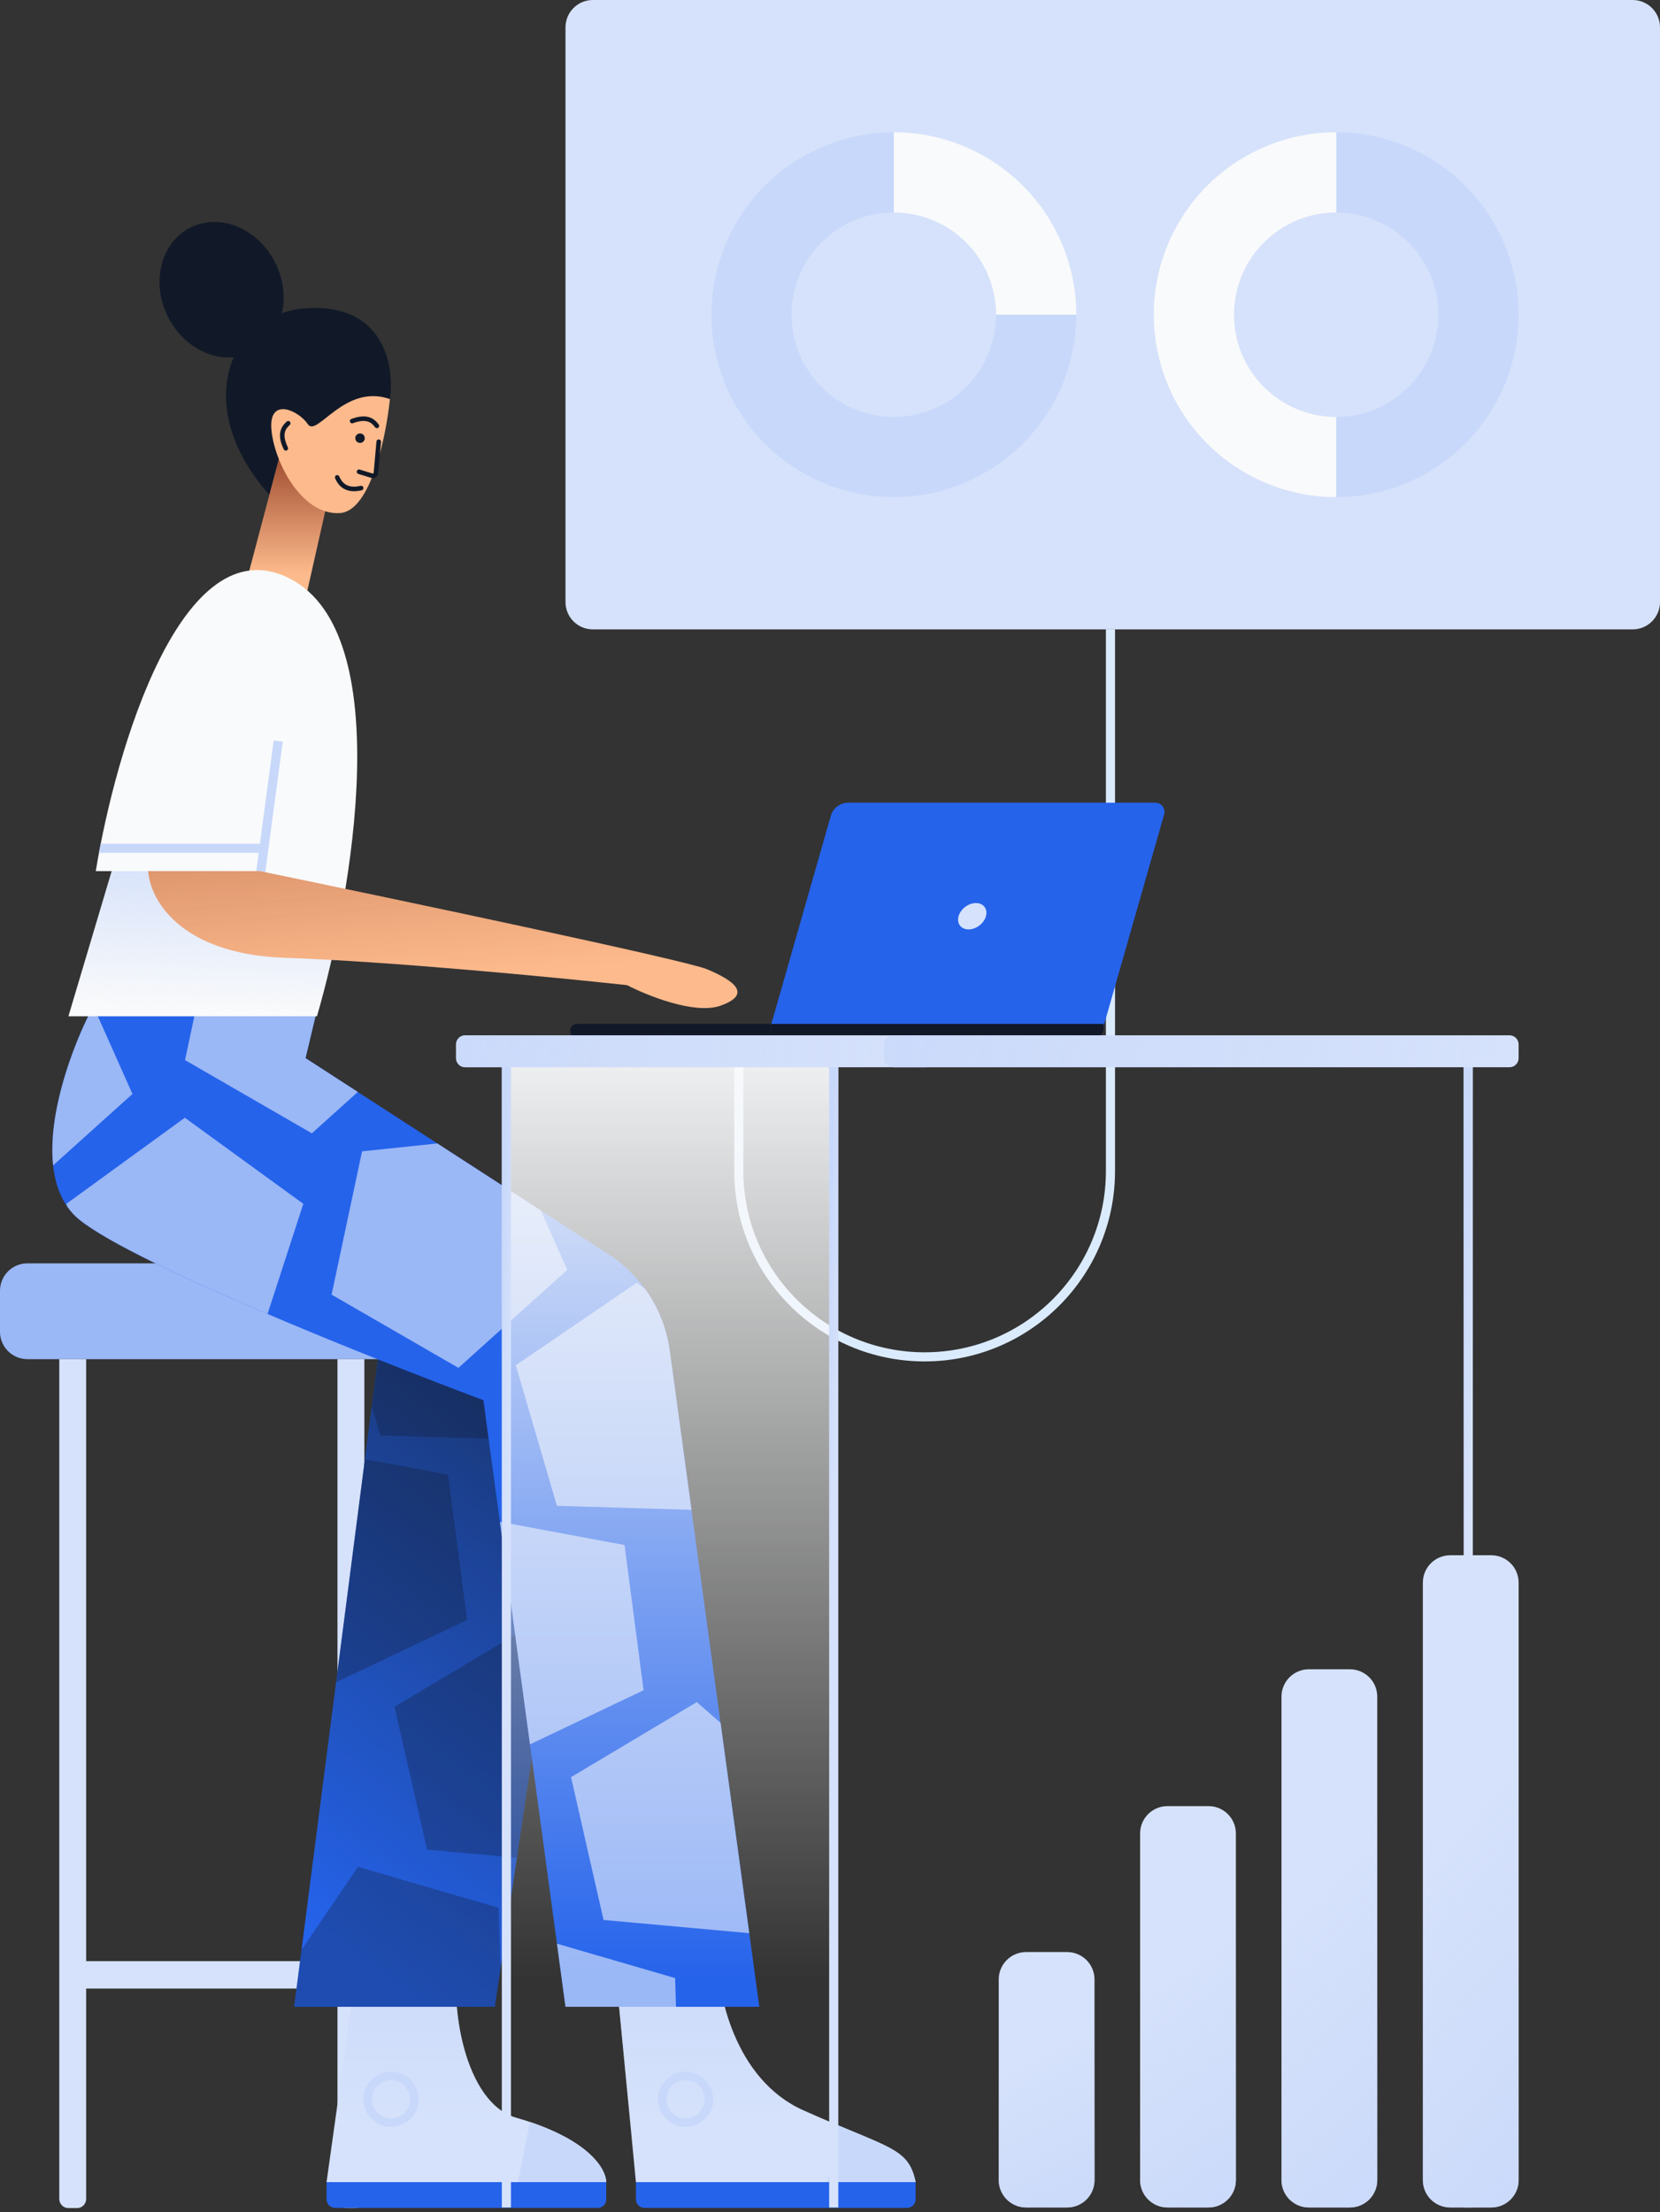 <svg class="w-auto max-w-[16rem] h-40 text-gray-800 dark:text-white" aria-hidden="true" width="364" height="485" viewBox="0 0 364 485" fill="none" xmlns="http://www.w3.org/2000/svg">
<rect x="0" y="0" width="364" height="485" fill="#333333" stroke="none"/>
<path d="M0 283C0 279.686 2.686 277 6 277H86C89.314 277 92 279.686 92 283V292C92 295.314 89.314 298 86 298H6C2.686 298 0 295.314 0 292V283Z" fill="#9ab7f6"/>
<path d="M79.893 298H74V482.134C74 483.239 74.895 484.134 76 484.134H77.893C78.997 484.134 79.893 483.239 79.893 482.134V298Z" fill="#d6e2fb"/>
<path d="M18.893 298H13V482.134C13 483.239 13.896 484.134 15 484.134H16.893C17.997 484.134 18.893 483.239 18.893 482.134V298Z" fill="#d6e2fb"/>
<path d="M15 430L15 436L74 436C75.105 436 76 435.105 76 434L76 432C76 430.895 75.105 430 74 430L15 430Z" fill="#d6e2fb"/>
<path d="M71.606 478.439H132.938V482.222C132.938 483.253 132.103 484.089 131.072 484.089H73.472C72.441 484.089 71.606 483.253 71.606 482.222V478.439Z" fill="#2563eb"/>
<path d="M71.606 478.439L77.255 438.088L100.658 428.808C98.371 439.299 101.868 461.088 113.167 464.316C128.385 468.664 132.804 475.076 132.938 478.439H71.606Z" fill="#d6e2fb"/>
<path d="M71.606 478.439L77.255 438.088L100.658 428.808C98.371 439.299 101.868 461.088 113.167 464.316C128.385 468.664 132.804 475.076 132.938 478.439H71.606Z" fill="url(#paint0_linear_182_7964)"/>
<path fill-rule="evenodd" clip-rule="evenodd" d="M116.205 465.258C128.981 469.547 132.813 475.311 132.938 478.438H113.569L116.205 465.258Z" fill="#c8d8fa"/>
<path fill-rule="evenodd" clip-rule="evenodd" d="M85.728 464.468C88.04 464.468 89.914 462.594 89.914 460.282C89.914 457.97 88.04 456.096 85.728 456.096C83.417 456.096 81.543 457.97 81.543 460.282C81.543 462.594 83.417 464.468 85.728 464.468ZM85.728 466.335C89.071 466.335 91.781 463.625 91.781 460.282C91.781 456.939 89.071 454.229 85.728 454.229C82.386 454.229 79.676 456.939 79.676 460.282C79.676 463.625 82.386 466.335 85.728 466.335Z" fill="#c8d8fa"/>
<path d="M64.5 440L83.5 293H113L124.5 332L108.5 440H64.5Z" fill="#2563eb"/>
<path d="M64.5 440L83.5 293H113L124.5 332L108.5 440H64.5Z" fill="url(#paint1_linear_182_7964)"/>
<path fill-rule="evenodd" clip-rule="evenodd" d="M117.806 309.299L113 293H83.5L81.525 308.28L83.411 314.736L115.512 315.699L117.806 309.299ZM73.696 368.855L80.018 319.942L98.239 323.328L102.418 355.171L73.696 368.855ZM109.749 431.57L108.5 440H64.5L66.112 427.524L78.498 409.312L109.336 418.283L109.749 431.57ZM119.926 362.875L113.341 407.326L93.639 405.542L86.511 374.227L114.091 357.771L119.926 362.875Z" fill="#111928" fill-opacity="0.3"/>
<path d="M139.443 478.439H200.776V482.222C200.776 483.253 199.941 484.089 198.91 484.089H141.31C140.279 484.089 139.443 483.253 139.443 482.222V478.439Z" fill="#2563eb"/>
<path d="M134.602 428L139.444 478.438H200.777C199.163 470.772 195.128 471.175 176.163 462.702C160.991 455.923 157.198 436.743 157.198 428H134.602Z" fill="#d6e2fb"/>
<path d="M134.602 428L139.444 478.438H200.777C199.163 470.772 195.128 471.175 176.163 462.702C160.991 455.923 157.198 436.743 157.198 428H134.602Z" fill="url(#paint2_linear_182_7964)"/>
<path fill-rule="evenodd" clip-rule="evenodd" d="M183.888 466.038L181.408 478.438H200.777C199.532 472.525 196.847 471.413 186.983 467.325C186.021 466.927 184.992 466.5 183.888 466.038Z" fill="#c8d8fa"/>
<path fill-rule="evenodd" clip-rule="evenodd" d="M150.339 464.468C152.65 464.468 154.524 462.594 154.524 460.282C154.524 457.97 152.65 456.096 150.339 456.096C148.027 456.096 146.153 457.97 146.153 460.282C146.153 462.594 148.027 464.468 150.339 464.468ZM150.339 466.335C153.681 466.335 156.391 463.625 156.391 460.282C156.391 456.939 153.681 454.229 150.339 454.229C146.996 454.229 144.286 456.939 144.286 460.282C144.286 463.625 146.996 466.335 150.339 466.335Z" fill="#c8d8fa"/>
<path d="M17.5 267.5C5.5 257.9 14.167 232.833 20 221.5H69.5L67 232L133.442 275.017C140.779 279.767 145.68 287.482 146.862 296.142L166.5 440H124L106 307C81.5 297.833 29.5 277.1 17.5 267.5Z" fill="#2563eb"/>
<path fill-rule="evenodd" clip-rule="evenodd" d="M58.665 288.097C40.48 280.346 23.682 272.446 17.5 267.5C16.42 266.636 15.508 265.646 14.745 264.553L14.547 263.945L40.53 245.067L66.512 263.945L58.665 288.097ZM116.213 382.461L109.61 333.672L136.944 338.75L141.123 370.593L116.213 382.461ZM148.237 440H124L122.128 426.167L148.041 433.705L148.237 440ZM158.002 377.747L164.297 423.859L132.344 420.964L125.216 389.649L152.796 373.193L158.002 377.747ZM141.467 282.648C144.312 286.591 146.189 291.214 146.862 296.142L151.627 331.043L122.116 330.159L113.112 299.331L139.648 281.241L141.467 282.648ZM95.894 250.707L118.594 265.404L124.391 278.424L100.524 299.914L72.711 283.856L79.388 252.442L95.894 250.707ZM78.458 239.418L68.383 248.489L40.57 232.431L42.894 221.5H69.5L67 232L78.458 239.418ZM11.65 255.515C10.432 244.132 15.912 229.443 20 221.5H20.869L29.041 239.856L11.65 255.515Z" fill="#9ab7f6"/>
<path fill-rule="evenodd" clip-rule="evenodd" d="M242.5 256.75V138H244.5V256.75C244.5 279.808 225.808 298.5 202.75 298.5C179.692 298.5 161 279.808 161 256.75V226.5H163V256.75C163 278.703 180.797 296.5 202.75 296.5C224.703 296.5 242.5 278.703 242.5 256.75Z" fill="#DBEBFE"/>
<path d="M255.271 178.549C255.636 177.272 254.677 176 253.348 176H186.017C184.231 176 182.662 177.184 182.171 178.901L169 225H242L255.271 178.549Z" fill="#2563eb"/>
<path d="M169 224.5H126.5C125.672 224.5 125 225.172 125 226C125 226.828 125.672 227.5 126.5 227.5H169V224.5Z" fill="#111928"/>
<path d="M169 224.5H242V225.5C242 226.605 241.105 227.5 240 227.5H169V224.5Z" fill="#111928"/>
<path d="M210.192 200.889C209.745 202.485 210.727 203.778 212.383 203.778C214.04 203.778 215.745 202.485 216.192 200.889C216.638 199.293 215.657 198 214 198C212.343 198 210.638 199.293 210.192 200.889Z" fill="#d6e2fb"/>
<path d="M111.042 232H182.819V484H111.042V232Z" fill="url(#paint3_linear_182_7964)"/>
<path fill-rule="evenodd" clip-rule="evenodd" d="M112.042 484.001L112.042 233.06L110.042 233.06L110.042 484.001L112.042 484.001Z" fill="#d6e2fb"/>
<path fill-rule="evenodd" clip-rule="evenodd" d="M112.042 484.001L112.042 233.06L110.042 233.06L110.042 484.001L112.042 484.001Z" fill="url(#paint4_linear_182_7964)"/>
<path fill-rule="evenodd" clip-rule="evenodd" d="M183.819 484.001L183.819 233.06L181.819 233.06L181.819 484.001L183.819 484.001Z" fill="#d6e2fb"/>
<path fill-rule="evenodd" clip-rule="evenodd" d="M183.819 484.001L183.819 233.06L181.819 233.06L181.819 484.001L183.819 484.001Z" fill="url(#paint5_linear_182_7964)"/>
<path fill-rule="evenodd" clip-rule="evenodd" d="M322.957 484.001L322.957 233.06L320.957 233.06L320.957 484.001L322.957 484.001Z" fill="#d6e2fb"/>
<path fill-rule="evenodd" clip-rule="evenodd" d="M322.957 484.001L322.957 233.06L320.957 233.06L320.957 484.001L322.957 484.001Z" fill="url(#paint6_linear_182_7964)"/>
<path d="M100 229C100 227.895 100.895 227 102 227H202.905C204.01 227 204.905 227.895 204.905 229V232C204.905 233.105 204.01 234 202.905 234H102C100.895 234 100 233.105 100 232V229Z" fill="#d6e2fb"/>
<path d="M100 229C100 227.895 100.895 227 102 227H202.905C204.01 227 204.905 227.895 204.905 229V232C204.905 233.105 204.01 234 202.905 234H102C100.895 234 100 233.105 100 232V229Z" fill="url(#paint7_linear_182_7964)"/>
<path d="M193.862 229C193.862 227.895 194.758 227 195.862 227H331C332.104 227 333 227.895 333 229V232C333 233.105 332.104 234 331 234H195.862C194.758 234 193.862 233.105 193.862 232V229Z" fill="#d6e2fb"/>
<path d="M193.862 229C193.862 227.895 194.758 227 195.862 227H331C332.104 227 333 227.895 333 229V232C333 233.105 332.104 234 331 234H195.862C194.758 234 193.862 233.105 193.862 232V229Z" fill="url(#paint8_linear_182_7964)"/>
<path d="M124 6C124 2.686 126.686 0 130 0H358C361.314 0 364 2.686 364 6V132C364 135.314 361.314 138 358 138H130C126.686 138 124 135.314 124 132V6Z" fill="#d6e2fb"/>
<path d="M236 69C236 76.911 233.654 84.645 229.259 91.223C224.864 97.801 218.616 102.928 211.307 105.955C203.998 108.983 195.956 109.775 188.196 108.231C180.437 106.688 173.31 102.878 167.716 97.284C162.122 91.69 158.312 84.563 156.769 76.804C155.225 69.044 156.017 61.002 159.045 53.693C162.072 46.384 167.199 40.136 173.777 35.741C180.355 31.346 188.089 29 196 29V46.586C191.567 46.586 187.233 47.9 183.547 50.363C179.861 52.826 176.988 56.327 175.292 60.422C173.595 64.518 173.152 69.025 174.016 73.373C174.881 77.721 177.016 81.715 180.151 84.849C183.285 87.984 187.279 90.119 191.627 90.984C195.975 91.848 200.482 91.405 204.578 89.708C208.673 88.012 212.174 85.139 214.637 81.453C217.1 77.767 218.414 73.433 218.414 69H236Z" fill="#c8d8fa"/>
<path d="M196 29C201.253 29 206.454 30.035 211.307 32.045C216.16 34.055 220.57 37.001 224.284 40.716C227.999 44.43 230.945 48.84 232.955 53.693C234.965 58.546 236 63.747 236 69L218.414 69C218.414 66.056 217.835 63.142 216.708 60.422C215.582 57.703 213.931 55.232 211.849 53.151C209.768 51.069 207.297 49.418 204.578 48.292C201.858 47.166 198.943 46.586 196 46.586V29Z" fill="#F9FAFB"/>
<path d="M293 29C300.911 29 308.645 31.346 315.223 35.741C321.801 40.136 326.928 46.384 329.955 53.693C332.983 61.002 333.775 69.044 332.231 76.804C330.688 84.563 326.878 91.69 321.284 97.284C315.69 102.878 308.563 106.688 300.804 108.231C293.044 109.775 285.002 108.983 277.693 105.955C270.384 102.928 264.136 97.801 259.741 91.223C255.346 84.645 253 76.911 253 69L270.586 69C270.586 73.433 271.9 77.767 274.363 81.453C276.826 85.139 280.327 88.012 284.422 89.708C288.518 91.405 293.025 91.848 297.373 90.984C301.721 90.119 305.715 87.984 308.849 84.849C311.984 81.715 314.119 77.721 314.984 73.373C315.848 69.025 315.405 64.518 313.708 60.422C312.012 56.327 309.139 52.826 305.453 50.363C301.767 47.9 297.433 46.586 293 46.586V29Z" fill="#c8d8fa"/>
<path d="M293 109C282.391 109 272.217 104.786 264.716 97.284C257.214 89.783 253 79.609 253 69C253 58.391 257.214 48.217 264.716 40.716C272.217 33.214 282.391 29 293 29V46.586C287.055 46.586 281.354 48.947 277.151 53.151C272.947 57.354 270.586 63.055 270.586 69C270.586 74.945 272.947 80.646 277.151 84.849C281.354 89.053 287.055 91.414 293 91.414V109Z" fill="#F9FAFB"/>
<path d="M219 434C219 430.686 221.686 428 225 428H234C237.314 428 240 430.686 240 434V478C240 481.314 237.314 484 234 484H225C221.686 484 219 481.314 219 478V434Z" fill="#d6e2fb"/>
<path d="M219 434C219 430.686 221.686 428 225 428H234C237.314 428 240 430.686 240 434V478C240 481.314 237.314 484 234 484H225C221.686 484 219 481.314 219 478V434Z" fill="url(#paint9_linear_182_7964)"/>
<path d="M250 402C250 398.686 252.686 396 256 396H265C268.314 396 271 398.686 271 402V478C271 481.314 268.314 484 265 484H256C252.686 484 250 481.314 250 478V402Z" fill="#d6e2fb"/>
<path d="M250 402C250 398.686 252.686 396 256 396H265C268.314 396 271 398.686 271 402V478C271 481.314 268.314 484 265 484H256C252.686 484 250 481.314 250 478V402Z" fill="url(#paint10_linear_182_7964)"/>
<path d="M281 372C281 368.686 283.686 366 287 366H296C299.314 366 302 368.686 302 372V478C302 481.314 299.314 484 296 484H287C283.686 484 281 481.314 281 478V372Z" fill="#d6e2fb"/>
<path d="M281 372C281 368.686 283.686 366 287 366H296C299.314 366 302 368.686 302 372V478C302 481.314 299.314 484 296 484H287C283.686 484 281 481.314 281 478V372Z" fill="url(#paint11_linear_182_7964)"/>
<path d="M312 347C312 343.686 314.686 341 318 341H327C330.314 341 333 343.686 333 347V478C333 481.314 330.314 484 327 484H318C314.686 484 312 481.314 312 478V347Z" fill="#d6e2fb"/>
<path d="M312 347C312 343.686 314.686 341 318 341H327C330.314 341 333 343.686 333 347V478C333 481.314 330.314 484 327 484H318C314.686 484 312 481.314 312 478V347Z" fill="url(#paint12_linear_182_7964)"/>
<path d="M69 67.5C84.6 67.5 86.5 80.833 85.5 87.5L60 109.5C41.5 90 49.5 67.5 69 67.5Z" fill="#111928"/>
<path d="M36.796 69.392C40.549 76.932 48.871 80.416 55.384 77.174C61.897 73.931 64.133 65.191 60.38 57.652C56.627 50.112 48.304 46.628 41.792 49.87C35.279 53.112 33.042 61.853 36.796 69.392Z" fill="#111928"/>
<path d="M66.5 133.5L72 109L62 97.5L53.5 129.5L66.5 133.5Z" fill="#FDBA8C"/>
<path d="M66.5 133.5L72 109L62 97.5L53.5 129.5L66.5 133.5Z" fill="url(#paint13_linear_182_7964)"/>
<path d="M74.5 112.5C81.3 112.1 84.667 95.666 85.5 87.5C75.5 84 69.5 96 67.5 93C65.5 90 59 87 59.5 94C60 101 66 113 74.5 112.5Z" fill="#FDBA8C"/>
<path d="M77.991 95.664C77.765 96.192 78.009 96.803 78.537 97.029C79.064 97.256 79.676 97.012 79.902 96.484C80.129 95.956 79.885 95.345 79.357 95.118C78.829 94.892 78.218 95.136 77.991 95.664Z" fill="#111928"/>
<path fill-rule="evenodd" clip-rule="evenodd" d="M80.629 92.426C81.332 92.638 81.82 93.101 82.242 93.678C82.405 93.901 82.718 93.949 82.941 93.786C83.163 93.623 83.212 93.31 83.049 93.087C82.562 92.422 81.912 91.768 80.917 91.468C79.927 91.17 78.679 91.246 77.041 91.857C76.783 91.954 76.651 92.242 76.748 92.5C76.844 92.759 77.132 92.891 77.391 92.794C78.907 92.228 79.92 92.212 80.629 92.426Z" fill="#111928"/>
<path fill-rule="evenodd" clip-rule="evenodd" d="M83.093 96.347C82.818 96.322 82.575 96.525 82.55 96.8L81.937 103.652C81.926 103.774 81.805 103.855 81.688 103.819L78.871 102.953C78.607 102.872 78.327 103.02 78.246 103.284C78.165 103.548 78.313 103.828 78.577 103.909L81.394 104.775C82.119 104.998 82.865 104.496 82.933 103.741L83.546 96.889C83.571 96.614 83.368 96.371 83.093 96.347Z" fill="#111928"/>
<path fill-rule="evenodd" clip-rule="evenodd" d="M76.008 106.347C75.287 105.978 74.765 105.328 74.403 104.468C74.296 104.213 74.002 104.094 73.748 104.201C73.493 104.308 73.374 104.601 73.481 104.856C73.906 105.865 74.564 106.73 75.551 107.237C76.538 107.744 77.784 107.855 79.312 107.493C79.581 107.43 79.747 107.16 79.683 106.891C79.62 106.623 79.35 106.456 79.081 106.52C77.715 106.844 76.727 106.717 76.008 106.347Z" fill="#111928"/>
<path fill-rule="evenodd" clip-rule="evenodd" d="M62.447 94.898C62.591 94.177 63.005 93.647 63.539 93.173C63.745 92.989 63.763 92.673 63.579 92.467C63.396 92.26 63.08 92.242 62.873 92.426C62.258 92.974 61.67 93.684 61.467 94.703C61.265 95.717 61.46 96.952 62.226 98.524C62.347 98.772 62.646 98.875 62.894 98.754C63.143 98.633 63.246 98.334 63.125 98.086C62.416 96.631 62.303 95.625 62.447 94.898Z" fill="#111928"/>
<path d="M69.5 222.829H15L24.5 191H21C25.333 164.5 39.9 114.829 63.5 126.829C87.1 138.829 77.333 195.829 69.5 222.829Z" fill="#F9FAFB"/>
<path fill-rule="evenodd" clip-rule="evenodd" d="M15 222.829H69.5C70.715 218.642 71.976 213.735 73.152 208.385L33.5 191.01H24.497L15 222.829Z" fill="url(#paint14_linear_182_7964)"/>
<path fill-rule="evenodd" clip-rule="evenodd" d="M22.086 184.993L58.265 184.993L58.265 186.993L21.702 186.993C21.825 186.336 21.953 185.669 22.086 184.993Z" fill="#c8d8fa"/>
<path fill-rule="evenodd" clip-rule="evenodd" d="M57.991 192.633L61.991 162.632L60.009 162.368L56.009 192.368L57.991 192.633Z" fill="#c8d8fa"/>
<path d="M32.5 191H57C87.667 197.333 150.2 210.5 155 212.5C161 215 165 218 158 220.5C152.4 222.5 142 218.333 137.5 216C122.167 214.333 85.7 210.8 62.5 210C39.3 209.2 32.833 197 32.5 191Z" fill="#FDBA8C"/>
<path d="M32.5 191H57C87.667 197.333 150.2 210.5 155 212.5C161 215 165 218 158 220.5C152.4 222.5 142 218.333 137.5 216C122.167 214.333 85.7 210.8 62.5 210C39.3 209.2 32.833 197 32.5 191Z" fill="url(#paint15_linear_182_7964)"/>
<defs>
<linearGradient id="paint0_linear_182_7964" x1="116.459" y1="420.334" x2="116.459" y2="465.93" gradientUnits="userSpaceOnUse">
<stop stop-color="#c8d8fa"/>
<stop offset="1" stop-color="#c8d8fa" stop-opacity="0"/>
</linearGradient>
<linearGradient id="paint1_linear_182_7964" x1="182" y1="253" x2="58" y2="416" gradientUnits="userSpaceOnUse">
<stop stop-color="#111928"/>
<stop offset="1" stop-color="#111928" stop-opacity="0"/>
</linearGradient>
<linearGradient id="paint2_linear_182_7964" x1="182.996" y1="419.389" x2="182.996" y2="465.726" gradientUnits="userSpaceOnUse">
<stop stop-color="#c8d8fa"/>
<stop offset="1" stop-color="#c8d8fa" stop-opacity="0"/>
</linearGradient>
<linearGradient id="paint3_linear_182_7964" x1="146.931" y1="221.471" x2="146.931" y2="434.162" gradientUnits="userSpaceOnUse">
<stop stop-color="#F9FAFB"/>
<stop offset="1" stop-color="#F9FAFB" stop-opacity="0"/>
</linearGradient>
<linearGradient id="paint4_linear_182_7964" x1="111.238" y1="233.06" x2="114.882" y2="233.201" gradientUnits="userSpaceOnUse">
<stop stop-color="#c8d8fa"/>
<stop offset="1" stop-color="#c8d8fa" stop-opacity="0"/>
</linearGradient>
<linearGradient id="paint5_linear_182_7964" x1="183.016" y1="233.06" x2="186.659" y2="233.201" gradientUnits="userSpaceOnUse">
<stop stop-color="#c8d8fa"/>
<stop offset="1" stop-color="#c8d8fa" stop-opacity="0"/>
</linearGradient>
<linearGradient id="paint6_linear_182_7964" x1="322.153" y1="233.06" x2="325.797" y2="233.201" gradientUnits="userSpaceOnUse">
<stop stop-color="#c8d8fa"/>
<stop offset="1" stop-color="#c8d8fa" stop-opacity="0"/>
</linearGradient>
<linearGradient id="paint7_linear_182_7964" x1="73.157" y1="219" x2="205.38" y2="239.349" gradientUnits="userSpaceOnUse">
<stop stop-color="#c8d8fa"/>
<stop offset="1" stop-color="#c8d8fa" stop-opacity="0"/>
</linearGradient>
<linearGradient id="paint8_linear_182_7964" x1="158.259" y1="219" x2="330.602" y2="254.178" gradientUnits="userSpaceOnUse">
<stop stop-color="#c8d8fa"/>
<stop offset="1" stop-color="#c8d8fa" stop-opacity="0"/>
</linearGradient>
<linearGradient id="paint9_linear_182_7964" x1="223.93" y1="500.321" x2="204.945" y2="459.614" gradientUnits="userSpaceOnUse">
<stop stop-color="#c8d8fa"/>
<stop offset="1" stop-color="#c8d8fa" stop-opacity="0"/>
</linearGradient>
<linearGradient id="paint10_linear_182_7964" x1="254.93" y1="509.647" x2="217.796" y2="458.981" gradientUnits="userSpaceOnUse">
<stop stop-color="#c8d8fa"/>
<stop offset="1" stop-color="#c8d8fa" stop-opacity="0"/>
</linearGradient>
<linearGradient id="paint11_linear_182_7964" x1="285.93" y1="518.39" x2="233.722" y2="465.267" gradientUnits="userSpaceOnUse">
<stop stop-color="#c8d8fa"/>
<stop offset="1" stop-color="#c8d8fa" stop-opacity="0"/>
</linearGradient>
<linearGradient id="paint12_linear_182_7964" x1="316.93" y1="525.676" x2="254.606" y2="473.347" gradientUnits="userSpaceOnUse">
<stop stop-color="#c8d8fa"/>
<stop offset="1" stop-color="#c8d8fa" stop-opacity="0"/>
</linearGradient>
<linearGradient id="paint13_linear_182_7964" x1="62.849" y1="91.011" x2="62.849" y2="125.815" gradientUnits="userSpaceOnUse">
<stop stop-color="#7F270F"/>
<stop offset="1" stop-color="#7F270F" stop-opacity="0"/>
</linearGradient>
<linearGradient id="paint14_linear_182_7964" x1="63.5" y1="176.01" x2="61.903" y2="221.989" gradientUnits="userSpaceOnUse">
<stop stop-color="#c8d8fa"/>
<stop offset="1" stop-color="#c8d8fa" stop-opacity="0"/>
</linearGradient>
<linearGradient id="paint15_linear_182_7964" x1="87" y1="91.5" x2="97.796" y2="214.617" gradientUnits="userSpaceOnUse">
<stop stop-color="#7F270F"/>
<stop offset="1" stop-color="#7F270F" stop-opacity="0"/>
</linearGradient>
</defs>
</svg>